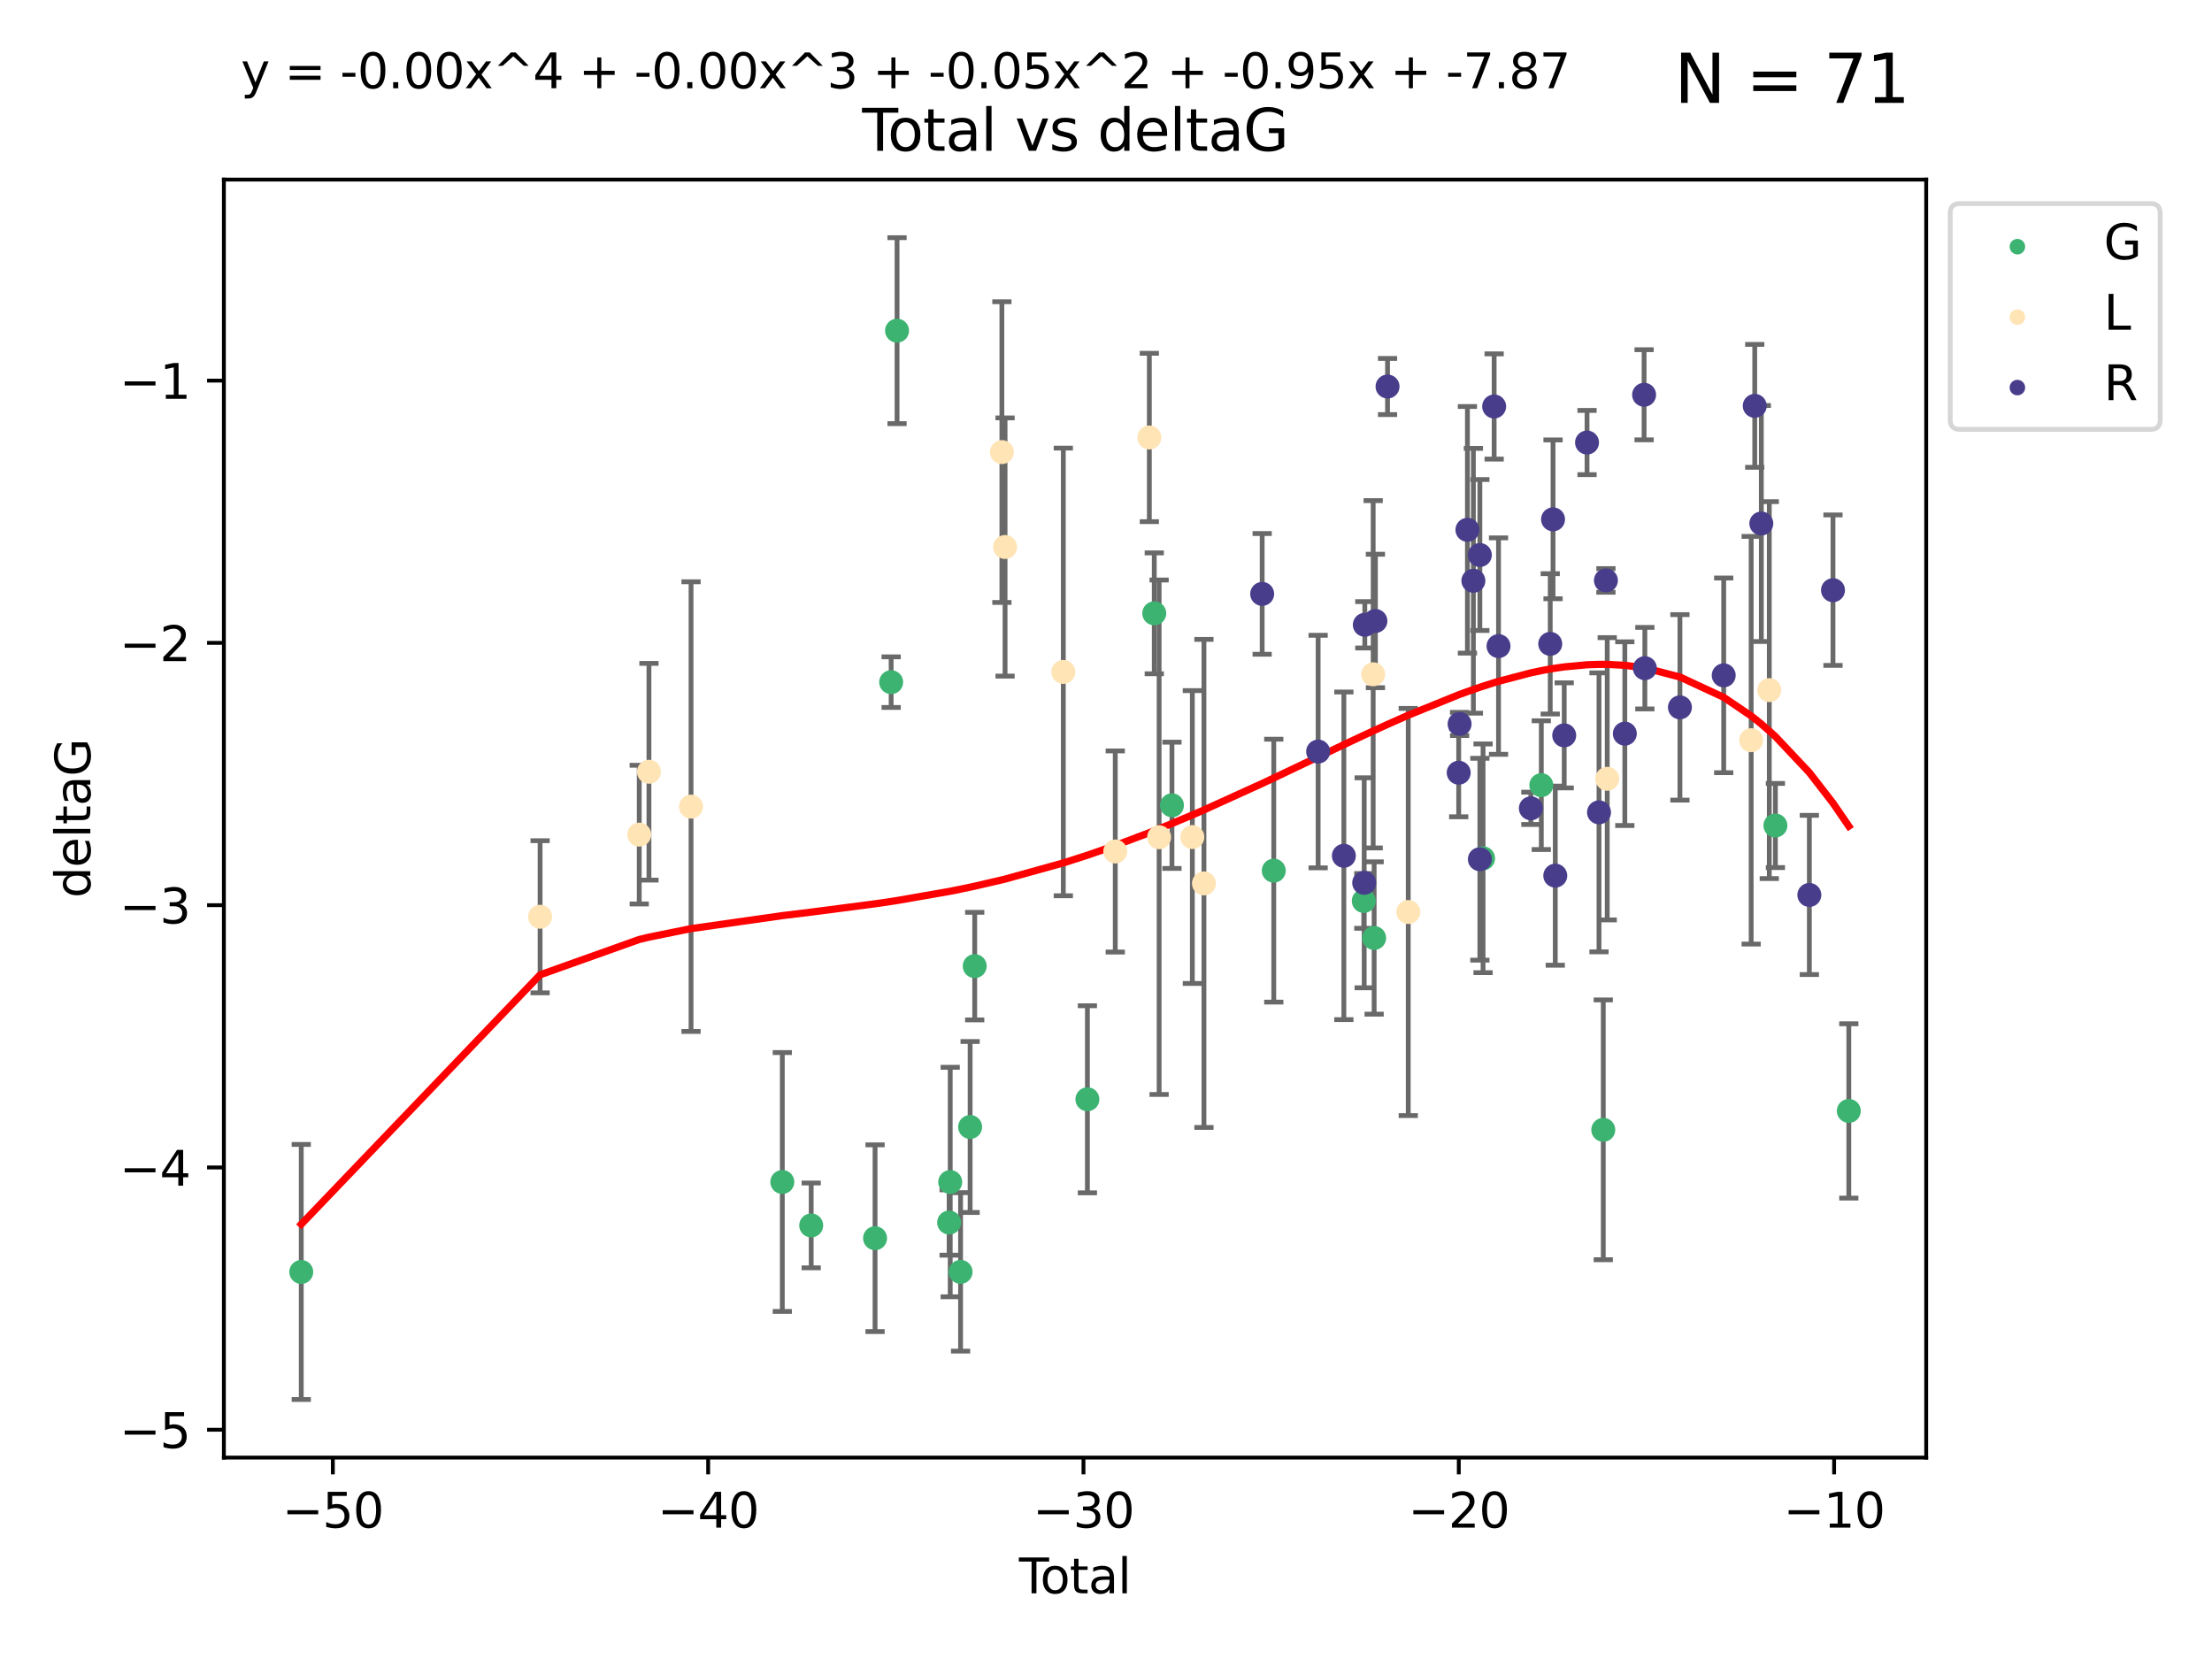 <?xml version="1.0" encoding="utf-8" standalone="no"?>
<!DOCTYPE svg PUBLIC "-//W3C//DTD SVG 1.1//EN"
  "http://www.w3.org/Graphics/SVG/1.1/DTD/svg11.dtd">
<svg xmlns:xlink="http://www.w3.org/1999/xlink" width="460.8pt" height="345.6pt" viewBox="0 0 460.8 345.6" xmlns="http://www.w3.org/2000/svg" version="1.1">
 <defs>
  <style type="text/css">*{stroke-linejoin: round; stroke-linecap: butt}</style>
 </defs>
 <g id="figure_1">
  <g id="patch_1">
   <path d="M 0 345.6 
L 460.8 345.6 
L 460.8 0 
L 0 0 
z
" style="fill: #ffffff"/>
  </g>
  <g id="axes_1">
   <g id="patch_2">
    <path d="M 46.64 303.64 
L 401.26 303.64 
L 401.26 37.411 
L 46.64 37.411 
z
" style="fill: #ffffff"/>
   </g>
   <g id="PathCollection_1">
    <defs>
     <path id="m5190a3f4a7" d="M 0 1.118 
C 0.297 1.118 0.581 1 0.791 0.791 
C 1 0.581 1.118 0.297 1.118 0 
C 1.118 -0.297 1 -0.581 0.791 -0.791 
C 0.581 -1 0.297 -1.118 0 -1.118 
C -0.297 -1.118 -0.581 -1 -0.791 -0.791 
C -1 -0.581 -1.118 -0.297 -1.118 0 
C -1.118 0.297 -1 0.581 -0.791 0.791 
C -0.581 1 -0.297 1.118 0 1.118 
z
" style="stroke: #3cb371"/>
    </defs>
    <g clip-path="url(#p743610d4c7)">
     <use xlink:href="#m5190a3f4a7" x="62.759" y="264.972" style="fill: #3cb371; stroke: #3cb371"/>
     <use xlink:href="#m5190a3f4a7" x="162.97" y="246.229" style="fill: #3cb371; stroke: #3cb371"/>
     <use xlink:href="#m5190a3f4a7" x="168.987" y="255.28" style="fill: #3cb371; stroke: #3cb371"/>
     <use xlink:href="#m5190a3f4a7" x="182.29" y="257.942" style="fill: #3cb371; stroke: #3cb371"/>
     <use xlink:href="#m5190a3f4a7" x="185.642" y="142.106" style="fill: #3cb371; stroke: #3cb371"/>
     <use xlink:href="#m5190a3f4a7" x="186.871" y="68.883" style="fill: #3cb371; stroke: #3cb371"/>
     <use xlink:href="#m5190a3f4a7" x="197.722" y="254.674" style="fill: #3cb371; stroke: #3cb371"/>
     <use xlink:href="#m5190a3f4a7" x="197.948" y="246.241" style="fill: #3cb371; stroke: #3cb371"/>
     <use xlink:href="#m5190a3f4a7" x="200.104" y="264.956" style="fill: #3cb371; stroke: #3cb371"/>
     <use xlink:href="#m5190a3f4a7" x="202.094" y="234.768" style="fill: #3cb371; stroke: #3cb371"/>
     <use xlink:href="#m5190a3f4a7" x="203.051" y="201.259" style="fill: #3cb371; stroke: #3cb371"/>
     <use xlink:href="#m5190a3f4a7" x="226.525" y="229.002" style="fill: #3cb371; stroke: #3cb371"/>
     <use xlink:href="#m5190a3f4a7" x="240.454" y="127.765" style="fill: #3cb371; stroke: #3cb371"/>
     <use xlink:href="#m5190a3f4a7" x="244.141" y="167.759" style="fill: #3cb371; stroke: #3cb371"/>
     <use xlink:href="#m5190a3f4a7" x="265.348" y="181.37" style="fill: #3cb371; stroke: #3cb371"/>
     <use xlink:href="#m5190a3f4a7" x="284.105" y="187.683" style="fill: #3cb371; stroke: #3cb371"/>
     <use xlink:href="#m5190a3f4a7" x="286.259" y="195.399" style="fill: #3cb371; stroke: #3cb371"/>
     <use xlink:href="#m5190a3f4a7" x="308.95" y="178.803" style="fill: #3cb371; stroke: #3cb371"/>
     <use xlink:href="#m5190a3f4a7" x="321.082" y="163.562" style="fill: #3cb371; stroke: #3cb371"/>
     <use xlink:href="#m5190a3f4a7" x="333.992" y="235.362" style="fill: #3cb371; stroke: #3cb371"/>
     <use xlink:href="#m5190a3f4a7" x="369.849" y="171.969" style="fill: #3cb371; stroke: #3cb371"/>
     <use xlink:href="#m5190a3f4a7" x="385.141" y="231.428" style="fill: #3cb371; stroke: #3cb371"/>
    </g>
   </g>
   <g id="PathCollection_2">
    <defs>
     <path id="ma98350742e" d="M 0 1.118 
C 0.297 1.118 0.581 1 0.791 0.791 
C 1 0.581 1.118 0.297 1.118 0 
C 1.118 -0.297 1 -0.581 0.791 -0.791 
C 0.581 -1 0.297 -1.118 0 -1.118 
C -0.297 -1.118 -0.581 -1 -0.791 -0.791 
C -1 -0.581 -1.118 -0.297 -1.118 0 
C -1.118 0.297 -1 0.581 -0.791 0.791 
C -0.581 1 -0.297 1.118 0 1.118 
z
" style="stroke: #ffe4b5"/>
    </defs>
    <g clip-path="url(#p743610d4c7)">
     <use xlink:href="#ma98350742e" x="112.511" y="190.979" style="fill: #ffe4b5; stroke: #ffe4b5"/>
     <use xlink:href="#ma98350742e" x="133.166" y="173.867" style="fill: #ffe4b5; stroke: #ffe4b5"/>
     <use xlink:href="#ma98350742e" x="135.189" y="160.77" style="fill: #ffe4b5; stroke: #ffe4b5"/>
     <use xlink:href="#ma98350742e" x="143.957" y="168.033" style="fill: #ffe4b5; stroke: #ffe4b5"/>
     <use xlink:href="#ma98350742e" x="208.711" y="94.182" style="fill: #ffe4b5; stroke: #ffe4b5"/>
     <use xlink:href="#ma98350742e" x="209.373" y="113.949" style="fill: #ffe4b5; stroke: #ffe4b5"/>
     <use xlink:href="#ma98350742e" x="221.507" y="139.975" style="fill: #ffe4b5; stroke: #ffe4b5"/>
     <use xlink:href="#ma98350742e" x="232.33" y="177.38" style="fill: #ffe4b5; stroke: #ffe4b5"/>
     <use xlink:href="#ma98350742e" x="239.428" y="91.135" style="fill: #ffe4b5; stroke: #ffe4b5"/>
     <use xlink:href="#ma98350742e" x="241.466" y="174.414" style="fill: #ffe4b5; stroke: #ffe4b5"/>
     <use xlink:href="#ma98350742e" x="248.388" y="174.371" style="fill: #ffe4b5; stroke: #ffe4b5"/>
     <use xlink:href="#ma98350742e" x="250.804" y="184.029" style="fill: #ffe4b5; stroke: #ffe4b5"/>
     <use xlink:href="#ma98350742e" x="286.057" y="140.463" style="fill: #ffe4b5; stroke: #ffe4b5"/>
     <use xlink:href="#ma98350742e" x="293.363" y="189.987" style="fill: #ffe4b5; stroke: #ffe4b5"/>
     <use xlink:href="#ma98350742e" x="334.815" y="162.236" style="fill: #ffe4b5; stroke: #ffe4b5"/>
     <use xlink:href="#ma98350742e" x="364.8" y="154.198" style="fill: #ffe4b5; stroke: #ffe4b5"/>
     <use xlink:href="#ma98350742e" x="368.576" y="143.764" style="fill: #ffe4b5; stroke: #ffe4b5"/>
    </g>
   </g>
   <g id="PathCollection_3">
    <defs>
     <path id="m8c01dad661" d="M 0 1.118 
C 0.297 1.118 0.581 1 0.791 0.791 
C 1 0.581 1.118 0.297 1.118 0 
C 1.118 -0.297 1 -0.581 0.791 -0.791 
C 0.581 -1 0.297 -1.118 0 -1.118 
C -0.297 -1.118 -0.581 -1 -0.791 -0.791 
C -1 -0.581 -1.118 -0.297 -1.118 0 
C -1.118 0.297 -1 0.581 -0.791 0.791 
C -0.581 1 -0.297 1.118 0 1.118 
z
" style="stroke: #483d8b"/>
    </defs>
    <g clip-path="url(#p743610d4c7)">
     <use xlink:href="#m8c01dad661" x="262.933" y="123.719" style="fill: #483d8b; stroke: #483d8b"/>
     <use xlink:href="#m8c01dad661" x="274.592" y="156.565" style="fill: #483d8b; stroke: #483d8b"/>
     <use xlink:href="#m8c01dad661" x="279.951" y="178.28" style="fill: #483d8b; stroke: #483d8b"/>
     <use xlink:href="#m8c01dad661" x="284.186" y="183.902" style="fill: #483d8b; stroke: #483d8b"/>
     <use xlink:href="#m8c01dad661" x="284.314" y="130.157" style="fill: #483d8b; stroke: #483d8b"/>
     <use xlink:href="#m8c01dad661" x="286.523" y="129.36" style="fill: #483d8b; stroke: #483d8b"/>
     <use xlink:href="#m8c01dad661" x="289.049" y="80.519" style="fill: #483d8b; stroke: #483d8b"/>
     <use xlink:href="#m8c01dad661" x="303.875" y="160.968" style="fill: #483d8b; stroke: #483d8b"/>
     <use xlink:href="#m8c01dad661" x="304.061" y="150.812" style="fill: #483d8b; stroke: #483d8b"/>
     <use xlink:href="#m8c01dad661" x="305.692" y="110.37" style="fill: #483d8b; stroke: #483d8b"/>
     <use xlink:href="#m8c01dad661" x="306.933" y="120.983" style="fill: #483d8b; stroke: #483d8b"/>
     <use xlink:href="#m8c01dad661" x="308.282" y="115.619" style="fill: #483d8b; stroke: #483d8b"/>
     <use xlink:href="#m8c01dad661" x="308.284" y="178.995" style="fill: #483d8b; stroke: #483d8b"/>
     <use xlink:href="#m8c01dad661" x="311.259" y="84.676" style="fill: #483d8b; stroke: #483d8b"/>
     <use xlink:href="#m8c01dad661" x="312.17" y="134.596" style="fill: #483d8b; stroke: #483d8b"/>
     <use xlink:href="#m8c01dad661" x="318.906" y="168.386" style="fill: #483d8b; stroke: #483d8b"/>
     <use xlink:href="#m8c01dad661" x="322.942" y="134.129" style="fill: #483d8b; stroke: #483d8b"/>
     <use xlink:href="#m8c01dad661" x="323.526" y="108.187" style="fill: #483d8b; stroke: #483d8b"/>
     <use xlink:href="#m8c01dad661" x="323.993" y="182.412" style="fill: #483d8b; stroke: #483d8b"/>
     <use xlink:href="#m8c01dad661" x="325.855" y="153.191" style="fill: #483d8b; stroke: #483d8b"/>
     <use xlink:href="#m8c01dad661" x="330.608" y="92.189" style="fill: #483d8b; stroke: #483d8b"/>
     <use xlink:href="#m8c01dad661" x="333.103" y="169.229" style="fill: #483d8b; stroke: #483d8b"/>
     <use xlink:href="#m8c01dad661" x="334.543" y="120.915" style="fill: #483d8b; stroke: #483d8b"/>
     <use xlink:href="#m8c01dad661" x="338.481" y="152.834" style="fill: #483d8b; stroke: #483d8b"/>
     <use xlink:href="#m8c01dad661" x="342.495" y="82.238" style="fill: #483d8b; stroke: #483d8b"/>
     <use xlink:href="#m8c01dad661" x="342.653" y="139.191" style="fill: #483d8b; stroke: #483d8b"/>
     <use xlink:href="#m8c01dad661" x="349.96" y="147.356" style="fill: #483d8b; stroke: #483d8b"/>
     <use xlink:href="#m8c01dad661" x="359.08" y="140.689" style="fill: #483d8b; stroke: #483d8b"/>
     <use xlink:href="#m8c01dad661" x="365.545" y="84.549" style="fill: #483d8b; stroke: #483d8b"/>
     <use xlink:href="#m8c01dad661" x="366.916" y="109.055" style="fill: #483d8b; stroke: #483d8b"/>
     <use xlink:href="#m8c01dad661" x="376.92" y="186.434" style="fill: #483d8b; stroke: #483d8b"/>
     <use xlink:href="#m8c01dad661" x="381.845" y="122.945" style="fill: #483d8b; stroke: #483d8b"/>
    </g>
   </g>
   <g id="matplotlib.axis_1">
    <g id="xtick_1">
     <g id="line2d_1">
      <defs>
       <path id="ma65bdaeca5" d="M 0 0 
L 0 3.5 
" style="stroke: #000000; stroke-width: 0.8"/>
      </defs>
      <g>
       <use xlink:href="#ma65bdaeca5" x="69.339" y="303.64" style="stroke: #000000; stroke-width: 0.8"/>
      </g>
     </g>
     <g id="text_1">
      <!-- −50 -->
      <g transform="translate(58.787 318.238)scale(0.1 -0.1)">
       <defs>
        <path id="DejaVuSans-2212" d="M 678 2272 
L 4684 2272 
L 4684 1741 
L 678 1741 
L 678 2272 
z
" transform="scale(0.016)"/>
        <path id="DejaVuSans-35" d="M 691 4666 
L 3169 4666 
L 3169 4134 
L 1269 4134 
L 1269 2991 
Q 1406 3038 1543 3061 
Q 1681 3084 1819 3084 
Q 2600 3084 3056 2656 
Q 3513 2228 3513 1497 
Q 3513 744 3044 326 
Q 2575 -91 1722 -91 
Q 1428 -91 1123 -41 
Q 819 9 494 109 
L 494 744 
Q 775 591 1075 516 
Q 1375 441 1709 441 
Q 2250 441 2565 725 
Q 2881 1009 2881 1497 
Q 2881 1984 2565 2268 
Q 2250 2553 1709 2553 
Q 1456 2553 1204 2497 
Q 953 2441 691 2322 
L 691 4666 
z
" transform="scale(0.016)"/>
        <path id="DejaVuSans-30" d="M 2034 4250 
Q 1547 4250 1301 3770 
Q 1056 3291 1056 2328 
Q 1056 1369 1301 889 
Q 1547 409 2034 409 
Q 2525 409 2770 889 
Q 3016 1369 3016 2328 
Q 3016 3291 2770 3770 
Q 2525 4250 2034 4250 
z
M 2034 4750 
Q 2819 4750 3233 4129 
Q 3647 3509 3647 2328 
Q 3647 1150 3233 529 
Q 2819 -91 2034 -91 
Q 1250 -91 836 529 
Q 422 1150 422 2328 
Q 422 3509 836 4129 
Q 1250 4750 2034 4750 
z
" transform="scale(0.016)"/>
       </defs>
       <use xlink:href="#DejaVuSans-2212"/>
       <use xlink:href="#DejaVuSans-35" x="83.789"/>
       <use xlink:href="#DejaVuSans-30" x="147.412"/>
      </g>
     </g>
    </g>
    <g id="xtick_2">
     <g id="line2d_2">
      <g>
       <use xlink:href="#ma65bdaeca5" x="147.523" y="303.64" style="stroke: #000000; stroke-width: 0.8"/>
      </g>
     </g>
     <g id="text_2">
      <!-- −40 -->
      <g transform="translate(136.971 318.238)scale(0.1 -0.1)">
       <defs>
        <path id="DejaVuSans-34" d="M 2419 4116 
L 825 1625 
L 2419 1625 
L 2419 4116 
z
M 2253 4666 
L 3047 4666 
L 3047 1625 
L 3713 1625 
L 3713 1100 
L 3047 1100 
L 3047 0 
L 2419 0 
L 2419 1100 
L 313 1100 
L 313 1709 
L 2253 4666 
z
" transform="scale(0.016)"/>
       </defs>
       <use xlink:href="#DejaVuSans-2212"/>
       <use xlink:href="#DejaVuSans-34" x="83.789"/>
       <use xlink:href="#DejaVuSans-30" x="147.412"/>
      </g>
     </g>
    </g>
    <g id="xtick_3">
     <g id="line2d_3">
      <g>
       <use xlink:href="#ma65bdaeca5" x="225.708" y="303.64" style="stroke: #000000; stroke-width: 0.8"/>
      </g>
     </g>
     <g id="text_3">
      <!-- −30 -->
      <g transform="translate(215.155 318.238)scale(0.1 -0.1)">
       <defs>
        <path id="DejaVuSans-33" d="M 2597 2516 
Q 3050 2419 3304 2112 
Q 3559 1806 3559 1356 
Q 3559 666 3084 287 
Q 2609 -91 1734 -91 
Q 1441 -91 1130 -33 
Q 819 25 488 141 
L 488 750 
Q 750 597 1062 519 
Q 1375 441 1716 441 
Q 2309 441 2620 675 
Q 2931 909 2931 1356 
Q 2931 1769 2642 2001 
Q 2353 2234 1838 2234 
L 1294 2234 
L 1294 2753 
L 1863 2753 
Q 2328 2753 2575 2939 
Q 2822 3125 2822 3475 
Q 2822 3834 2567 4026 
Q 2313 4219 1838 4219 
Q 1578 4219 1281 4162 
Q 984 4106 628 3988 
L 628 4550 
Q 988 4650 1302 4700 
Q 1616 4750 1894 4750 
Q 2613 4750 3031 4423 
Q 3450 4097 3450 3541 
Q 3450 3153 3228 2886 
Q 3006 2619 2597 2516 
z
" transform="scale(0.016)"/>
       </defs>
       <use xlink:href="#DejaVuSans-2212"/>
       <use xlink:href="#DejaVuSans-33" x="83.789"/>
       <use xlink:href="#DejaVuSans-30" x="147.412"/>
      </g>
     </g>
    </g>
    <g id="xtick_4">
     <g id="line2d_4">
      <g>
       <use xlink:href="#ma65bdaeca5" x="303.892" y="303.64" style="stroke: #000000; stroke-width: 0.8"/>
      </g>
     </g>
     <g id="text_4">
      <!-- −20 -->
      <g transform="translate(293.34 318.238)scale(0.1 -0.1)">
       <defs>
        <path id="DejaVuSans-32" d="M 1228 531 
L 3431 531 
L 3431 0 
L 469 0 
L 469 531 
Q 828 903 1448 1529 
Q 2069 2156 2228 2338 
Q 2531 2678 2651 2914 
Q 2772 3150 2772 3378 
Q 2772 3750 2511 3984 
Q 2250 4219 1831 4219 
Q 1534 4219 1204 4116 
Q 875 4013 500 3803 
L 500 4441 
Q 881 4594 1212 4672 
Q 1544 4750 1819 4750 
Q 2544 4750 2975 4387 
Q 3406 4025 3406 3419 
Q 3406 3131 3298 2873 
Q 3191 2616 2906 2266 
Q 2828 2175 2409 1742 
Q 1991 1309 1228 531 
z
" transform="scale(0.016)"/>
       </defs>
       <use xlink:href="#DejaVuSans-2212"/>
       <use xlink:href="#DejaVuSans-32" x="83.789"/>
       <use xlink:href="#DejaVuSans-30" x="147.412"/>
      </g>
     </g>
    </g>
    <g id="xtick_5">
     <g id="line2d_5">
      <g>
       <use xlink:href="#ma65bdaeca5" x="382.076" y="303.64" style="stroke: #000000; stroke-width: 0.8"/>
      </g>
     </g>
     <g id="text_5">
      <!-- −10 -->
      <g transform="translate(371.524 318.238)scale(0.1 -0.1)">
       <defs>
        <path id="DejaVuSans-31" d="M 794 531 
L 1825 531 
L 1825 4091 
L 703 3866 
L 703 4441 
L 1819 4666 
L 2450 4666 
L 2450 531 
L 3481 531 
L 3481 0 
L 794 0 
L 794 531 
z
" transform="scale(0.016)"/>
       </defs>
       <use xlink:href="#DejaVuSans-2212"/>
       <use xlink:href="#DejaVuSans-31" x="83.789"/>
       <use xlink:href="#DejaVuSans-30" x="147.412"/>
      </g>
     </g>
    </g>
    <g id="text_6">
     <!-- Total -->
     <g transform="translate(212.273 331.917)scale(0.1 -0.1)">
      <defs>
       <path id="DejaVuSans-54" d="M -19 4666 
L 3928 4666 
L 3928 4134 
L 2272 4134 
L 2272 0 
L 1638 0 
L 1638 4134 
L -19 4134 
L -19 4666 
z
" transform="scale(0.016)"/>
       <path id="DejaVuSans-6f" d="M 1959 3097 
Q 1497 3097 1228 2736 
Q 959 2375 959 1747 
Q 959 1119 1226 758 
Q 1494 397 1959 397 
Q 2419 397 2687 759 
Q 2956 1122 2956 1747 
Q 2956 2369 2687 2733 
Q 2419 3097 1959 3097 
z
M 1959 3584 
Q 2709 3584 3137 3096 
Q 3566 2609 3566 1747 
Q 3566 888 3137 398 
Q 2709 -91 1959 -91 
Q 1206 -91 779 398 
Q 353 888 353 1747 
Q 353 2609 779 3096 
Q 1206 3584 1959 3584 
z
" transform="scale(0.016)"/>
       <path id="DejaVuSans-74" d="M 1172 4494 
L 1172 3500 
L 2356 3500 
L 2356 3053 
L 1172 3053 
L 1172 1153 
Q 1172 725 1289 603 
Q 1406 481 1766 481 
L 2356 481 
L 2356 0 
L 1766 0 
Q 1100 0 847 248 
Q 594 497 594 1153 
L 594 3053 
L 172 3053 
L 172 3500 
L 594 3500 
L 594 4494 
L 1172 4494 
z
" transform="scale(0.016)"/>
       <path id="DejaVuSans-61" d="M 2194 1759 
Q 1497 1759 1228 1600 
Q 959 1441 959 1056 
Q 959 750 1161 570 
Q 1363 391 1709 391 
Q 2188 391 2477 730 
Q 2766 1069 2766 1631 
L 2766 1759 
L 2194 1759 
z
M 3341 1997 
L 3341 0 
L 2766 0 
L 2766 531 
Q 2569 213 2275 61 
Q 1981 -91 1556 -91 
Q 1019 -91 701 211 
Q 384 513 384 1019 
Q 384 1609 779 1909 
Q 1175 2209 1959 2209 
L 2766 2209 
L 2766 2266 
Q 2766 2663 2505 2880 
Q 2244 3097 1772 3097 
Q 1472 3097 1187 3025 
Q 903 2953 641 2809 
L 641 3341 
Q 956 3463 1253 3523 
Q 1550 3584 1831 3584 
Q 2591 3584 2966 3190 
Q 3341 2797 3341 1997 
z
" transform="scale(0.016)"/>
       <path id="DejaVuSans-6c" d="M 603 4863 
L 1178 4863 
L 1178 0 
L 603 0 
L 603 4863 
z
" transform="scale(0.016)"/>
      </defs>
      <use xlink:href="#DejaVuSans-54"/>
      <use xlink:href="#DejaVuSans-6f" x="44.084"/>
      <use xlink:href="#DejaVuSans-74" x="105.266"/>
      <use xlink:href="#DejaVuSans-61" x="144.475"/>
      <use xlink:href="#DejaVuSans-6c" x="205.754"/>
     </g>
    </g>
   </g>
   <g id="matplotlib.axis_2">
    <g id="ytick_1">
     <g id="line2d_6">
      <defs>
       <path id="m9bb18a5e94" d="M 0 0 
L -3.5 0 
" style="stroke: #000000; stroke-width: 0.8"/>
      </defs>
      <g>
       <use xlink:href="#m9bb18a5e94" x="46.64" y="297.844" style="stroke: #000000; stroke-width: 0.8"/>
      </g>
     </g>
     <g id="text_7">
      <!-- −5 -->
      <g transform="translate(24.898 301.643)scale(0.1 -0.1)">
       <use xlink:href="#DejaVuSans-2212"/>
       <use xlink:href="#DejaVuSans-35" x="83.789"/>
      </g>
     </g>
    </g>
    <g id="ytick_2">
     <g id="line2d_7">
      <g>
       <use xlink:href="#m9bb18a5e94" x="46.64" y="243.204" style="stroke: #000000; stroke-width: 0.8"/>
      </g>
     </g>
     <g id="text_8">
      <!-- −4 -->
      <g transform="translate(24.898 247.003)scale(0.1 -0.1)">
       <use xlink:href="#DejaVuSans-2212"/>
       <use xlink:href="#DejaVuSans-34" x="83.789"/>
      </g>
     </g>
    </g>
    <g id="ytick_3">
     <g id="line2d_8">
      <g>
       <use xlink:href="#m9bb18a5e94" x="46.64" y="188.564" style="stroke: #000000; stroke-width: 0.8"/>
      </g>
     </g>
     <g id="text_9">
      <!-- −3 -->
      <g transform="translate(24.898 192.364)scale(0.1 -0.1)">
       <use xlink:href="#DejaVuSans-2212"/>
       <use xlink:href="#DejaVuSans-33" x="83.789"/>
      </g>
     </g>
    </g>
    <g id="ytick_4">
     <g id="line2d_9">
      <g>
       <use xlink:href="#m9bb18a5e94" x="46.64" y="133.924" style="stroke: #000000; stroke-width: 0.8"/>
      </g>
     </g>
     <g id="text_10">
      <!-- −2 -->
      <g transform="translate(24.898 137.724)scale(0.1 -0.1)">
       <use xlink:href="#DejaVuSans-2212"/>
       <use xlink:href="#DejaVuSans-32" x="83.789"/>
      </g>
     </g>
    </g>
    <g id="ytick_5">
     <g id="line2d_10">
      <g>
       <use xlink:href="#m9bb18a5e94" x="46.64" y="79.284" style="stroke: #000000; stroke-width: 0.8"/>
      </g>
     </g>
     <g id="text_11">
      <!-- −1 -->
      <g transform="translate(24.898 83.084)scale(0.1 -0.1)">
       <use xlink:href="#DejaVuSans-2212"/>
       <use xlink:href="#DejaVuSans-31" x="83.789"/>
      </g>
     </g>
    </g>
    <g id="text_12">
     <!-- deltaG -->
     <g transform="translate(18.818 187.064)rotate(-90)scale(0.1 -0.1)">
      <defs>
       <path id="DejaVuSans-64" d="M 2906 2969 
L 2906 4863 
L 3481 4863 
L 3481 0 
L 2906 0 
L 2906 525 
Q 2725 213 2448 61 
Q 2172 -91 1784 -91 
Q 1150 -91 751 415 
Q 353 922 353 1747 
Q 353 2572 751 3078 
Q 1150 3584 1784 3584 
Q 2172 3584 2448 3432 
Q 2725 3281 2906 2969 
z
M 947 1747 
Q 947 1113 1208 752 
Q 1469 391 1925 391 
Q 2381 391 2643 752 
Q 2906 1113 2906 1747 
Q 2906 2381 2643 2742 
Q 2381 3103 1925 3103 
Q 1469 3103 1208 2742 
Q 947 2381 947 1747 
z
" transform="scale(0.016)"/>
       <path id="DejaVuSans-65" d="M 3597 1894 
L 3597 1613 
L 953 1613 
Q 991 1019 1311 708 
Q 1631 397 2203 397 
Q 2534 397 2845 478 
Q 3156 559 3463 722 
L 3463 178 
Q 3153 47 2828 -22 
Q 2503 -91 2169 -91 
Q 1331 -91 842 396 
Q 353 884 353 1716 
Q 353 2575 817 3079 
Q 1281 3584 2069 3584 
Q 2775 3584 3186 3129 
Q 3597 2675 3597 1894 
z
M 3022 2063 
Q 3016 2534 2758 2815 
Q 2500 3097 2075 3097 
Q 1594 3097 1305 2825 
Q 1016 2553 972 2059 
L 3022 2063 
z
" transform="scale(0.016)"/>
       <path id="DejaVuSans-47" d="M 3809 666 
L 3809 1919 
L 2778 1919 
L 2778 2438 
L 4434 2438 
L 4434 434 
Q 4069 175 3628 42 
Q 3188 -91 2688 -91 
Q 1594 -91 976 548 
Q 359 1188 359 2328 
Q 359 3472 976 4111 
Q 1594 4750 2688 4750 
Q 3144 4750 3555 4637 
Q 3966 4525 4313 4306 
L 4313 3634 
Q 3963 3931 3569 4081 
Q 3175 4231 2741 4231 
Q 1884 4231 1454 3753 
Q 1025 3275 1025 2328 
Q 1025 1384 1454 906 
Q 1884 428 2741 428 
Q 3075 428 3337 486 
Q 3600 544 3809 666 
z
" transform="scale(0.016)"/>
      </defs>
      <use xlink:href="#DejaVuSans-64"/>
      <use xlink:href="#DejaVuSans-65" x="63.477"/>
      <use xlink:href="#DejaVuSans-6c" x="125"/>
      <use xlink:href="#DejaVuSans-74" x="152.783"/>
      <use xlink:href="#DejaVuSans-61" x="191.992"/>
      <use xlink:href="#DejaVuSans-47" x="253.271"/>
     </g>
    </g>
   </g>
   <g id="LineCollection_1">
    <path d="M 62.759 291.539 
L 62.759 238.405 
" clip-path="url(#p743610d4c7)" style="fill: none; stroke: #696969"/>
    <path d="M 162.97 273.192 
L 162.97 219.267 
" clip-path="url(#p743610d4c7)" style="fill: none; stroke: #696969"/>
    <path d="M 168.987 264.116 
L 168.987 246.445 
" clip-path="url(#p743610d4c7)" style="fill: none; stroke: #696969"/>
    <path d="M 182.29 277.391 
L 182.29 238.493 
" clip-path="url(#p743610d4c7)" style="fill: none; stroke: #696969"/>
    <path d="M 185.642 147.375 
L 185.642 136.837 
" clip-path="url(#p743610d4c7)" style="fill: none; stroke: #696969"/>
    <path d="M 186.871 88.254 
L 186.871 49.513 
" clip-path="url(#p743610d4c7)" style="fill: none; stroke: #696969"/>
    <path d="M 197.722 261.477 
L 197.722 247.87 
" clip-path="url(#p743610d4c7)" style="fill: none; stroke: #696969"/>
    <path d="M 197.948 270.142 
L 197.948 222.34 
" clip-path="url(#p743610d4c7)" style="fill: none; stroke: #696969"/>
    <path d="M 200.104 281.463 
L 200.104 248.45 
" clip-path="url(#p743610d4c7)" style="fill: none; stroke: #696969"/>
    <path d="M 202.094 252.578 
L 202.094 216.959 
" clip-path="url(#p743610d4c7)" style="fill: none; stroke: #696969"/>
    <path d="M 203.051 212.466 
L 203.051 190.051 
" clip-path="url(#p743610d4c7)" style="fill: none; stroke: #696969"/>
    <path d="M 226.525 248.489 
L 226.525 209.516 
" clip-path="url(#p743610d4c7)" style="fill: none; stroke: #696969"/>
    <path d="M 240.454 140.357 
L 240.454 115.174 
" clip-path="url(#p743610d4c7)" style="fill: none; stroke: #696969"/>
    <path d="M 244.141 180.911 
L 244.141 154.608 
" clip-path="url(#p743610d4c7)" style="fill: none; stroke: #696969"/>
    <path d="M 265.348 208.753 
L 265.348 153.986 
" clip-path="url(#p743610d4c7)" style="fill: none; stroke: #696969"/>
    <path d="M 284.105 193.382 
L 284.105 181.984 
" clip-path="url(#p743610d4c7)" style="fill: none; stroke: #696969"/>
    <path d="M 286.259 211.267 
L 286.259 179.53 
" clip-path="url(#p743610d4c7)" style="fill: none; stroke: #696969"/>
    <path d="M 308.95 202.627 
L 308.95 154.978 
" clip-path="url(#p743610d4c7)" style="fill: none; stroke: #696969"/>
    <path d="M 321.082 176.973 
L 321.082 150.151 
" clip-path="url(#p743610d4c7)" style="fill: none; stroke: #696969"/>
    <path d="M 333.992 262.421 
L 333.992 208.303 
" clip-path="url(#p743610d4c7)" style="fill: none; stroke: #696969"/>
    <path d="M 369.849 180.734 
L 369.849 163.205 
" clip-path="url(#p743610d4c7)" style="fill: none; stroke: #696969"/>
    <path d="M 385.141 249.586 
L 385.141 213.27 
" clip-path="url(#p743610d4c7)" style="fill: none; stroke: #696969"/>
   </g>
   <g id="line2d_11">
    <defs>
     <path id="m4026a50efc" d="M 2 0 
L -2 -0 
" style="stroke: #696969"/>
    </defs>
    <g clip-path="url(#p743610d4c7)">
     <use xlink:href="#m4026a50efc" x="62.759" y="291.539" style="fill: #696969; stroke: #696969"/>
     <use xlink:href="#m4026a50efc" x="162.97" y="273.192" style="fill: #696969; stroke: #696969"/>
     <use xlink:href="#m4026a50efc" x="168.987" y="264.116" style="fill: #696969; stroke: #696969"/>
     <use xlink:href="#m4026a50efc" x="182.29" y="277.391" style="fill: #696969; stroke: #696969"/>
     <use xlink:href="#m4026a50efc" x="185.642" y="147.375" style="fill: #696969; stroke: #696969"/>
     <use xlink:href="#m4026a50efc" x="186.871" y="88.254" style="fill: #696969; stroke: #696969"/>
     <use xlink:href="#m4026a50efc" x="197.722" y="261.477" style="fill: #696969; stroke: #696969"/>
     <use xlink:href="#m4026a50efc" x="197.948" y="270.142" style="fill: #696969; stroke: #696969"/>
     <use xlink:href="#m4026a50efc" x="200.104" y="281.463" style="fill: #696969; stroke: #696969"/>
     <use xlink:href="#m4026a50efc" x="202.094" y="252.578" style="fill: #696969; stroke: #696969"/>
     <use xlink:href="#m4026a50efc" x="203.051" y="212.466" style="fill: #696969; stroke: #696969"/>
     <use xlink:href="#m4026a50efc" x="226.525" y="248.489" style="fill: #696969; stroke: #696969"/>
     <use xlink:href="#m4026a50efc" x="240.454" y="140.357" style="fill: #696969; stroke: #696969"/>
     <use xlink:href="#m4026a50efc" x="244.141" y="180.911" style="fill: #696969; stroke: #696969"/>
     <use xlink:href="#m4026a50efc" x="265.348" y="208.753" style="fill: #696969; stroke: #696969"/>
     <use xlink:href="#m4026a50efc" x="284.105" y="193.382" style="fill: #696969; stroke: #696969"/>
     <use xlink:href="#m4026a50efc" x="286.259" y="211.267" style="fill: #696969; stroke: #696969"/>
     <use xlink:href="#m4026a50efc" x="308.95" y="202.627" style="fill: #696969; stroke: #696969"/>
     <use xlink:href="#m4026a50efc" x="321.082" y="176.973" style="fill: #696969; stroke: #696969"/>
     <use xlink:href="#m4026a50efc" x="333.992" y="262.421" style="fill: #696969; stroke: #696969"/>
     <use xlink:href="#m4026a50efc" x="369.849" y="180.734" style="fill: #696969; stroke: #696969"/>
     <use xlink:href="#m4026a50efc" x="385.141" y="249.586" style="fill: #696969; stroke: #696969"/>
    </g>
   </g>
   <g id="line2d_12">
    <g clip-path="url(#p743610d4c7)">
     <use xlink:href="#m4026a50efc" x="62.759" y="238.405" style="fill: #696969; stroke: #696969"/>
     <use xlink:href="#m4026a50efc" x="162.97" y="219.267" style="fill: #696969; stroke: #696969"/>
     <use xlink:href="#m4026a50efc" x="168.987" y="246.445" style="fill: #696969; stroke: #696969"/>
     <use xlink:href="#m4026a50efc" x="182.29" y="238.493" style="fill: #696969; stroke: #696969"/>
     <use xlink:href="#m4026a50efc" x="185.642" y="136.837" style="fill: #696969; stroke: #696969"/>
     <use xlink:href="#m4026a50efc" x="186.871" y="49.513" style="fill: #696969; stroke: #696969"/>
     <use xlink:href="#m4026a50efc" x="197.722" y="247.87" style="fill: #696969; stroke: #696969"/>
     <use xlink:href="#m4026a50efc" x="197.948" y="222.34" style="fill: #696969; stroke: #696969"/>
     <use xlink:href="#m4026a50efc" x="200.104" y="248.45" style="fill: #696969; stroke: #696969"/>
     <use xlink:href="#m4026a50efc" x="202.094" y="216.959" style="fill: #696969; stroke: #696969"/>
     <use xlink:href="#m4026a50efc" x="203.051" y="190.051" style="fill: #696969; stroke: #696969"/>
     <use xlink:href="#m4026a50efc" x="226.525" y="209.516" style="fill: #696969; stroke: #696969"/>
     <use xlink:href="#m4026a50efc" x="240.454" y="115.174" style="fill: #696969; stroke: #696969"/>
     <use xlink:href="#m4026a50efc" x="244.141" y="154.608" style="fill: #696969; stroke: #696969"/>
     <use xlink:href="#m4026a50efc" x="265.348" y="153.986" style="fill: #696969; stroke: #696969"/>
     <use xlink:href="#m4026a50efc" x="284.105" y="181.984" style="fill: #696969; stroke: #696969"/>
     <use xlink:href="#m4026a50efc" x="286.259" y="179.53" style="fill: #696969; stroke: #696969"/>
     <use xlink:href="#m4026a50efc" x="308.95" y="154.978" style="fill: #696969; stroke: #696969"/>
     <use xlink:href="#m4026a50efc" x="321.082" y="150.151" style="fill: #696969; stroke: #696969"/>
     <use xlink:href="#m4026a50efc" x="333.992" y="208.303" style="fill: #696969; stroke: #696969"/>
     <use xlink:href="#m4026a50efc" x="369.849" y="163.205" style="fill: #696969; stroke: #696969"/>
     <use xlink:href="#m4026a50efc" x="385.141" y="213.27" style="fill: #696969; stroke: #696969"/>
    </g>
   </g>
   <g id="LineCollection_2">
    <path d="M 112.511 206.826 
L 112.511 175.132 
" clip-path="url(#p743610d4c7)" style="fill: none; stroke: #696969"/>
    <path d="M 133.166 188.312 
L 133.166 159.422 
" clip-path="url(#p743610d4c7)" style="fill: none; stroke: #696969"/>
    <path d="M 135.189 183.34 
L 135.189 138.199 
" clip-path="url(#p743610d4c7)" style="fill: none; stroke: #696969"/>
    <path d="M 143.957 214.868 
L 143.957 121.197 
" clip-path="url(#p743610d4c7)" style="fill: none; stroke: #696969"/>
    <path d="M 208.711 125.503 
L 208.711 62.861 
" clip-path="url(#p743610d4c7)" style="fill: none; stroke: #696969"/>
    <path d="M 209.373 140.845 
L 209.373 87.053 
" clip-path="url(#p743610d4c7)" style="fill: none; stroke: #696969"/>
    <path d="M 221.507 186.607 
L 221.507 93.342 
" clip-path="url(#p743610d4c7)" style="fill: none; stroke: #696969"/>
    <path d="M 232.33 198.329 
L 232.33 156.431 
" clip-path="url(#p743610d4c7)" style="fill: none; stroke: #696969"/>
    <path d="M 239.428 108.672 
L 239.428 73.597 
" clip-path="url(#p743610d4c7)" style="fill: none; stroke: #696969"/>
    <path d="M 241.466 227.997 
L 241.466 120.83 
" clip-path="url(#p743610d4c7)" style="fill: none; stroke: #696969"/>
    <path d="M 248.388 204.872 
L 248.388 143.869 
" clip-path="url(#p743610d4c7)" style="fill: none; stroke: #696969"/>
    <path d="M 250.804 234.864 
L 250.804 133.193 
" clip-path="url(#p743610d4c7)" style="fill: none; stroke: #696969"/>
    <path d="M 286.057 176.639 
L 286.057 104.287 
" clip-path="url(#p743610d4c7)" style="fill: none; stroke: #696969"/>
    <path d="M 293.363 232.396 
L 293.363 147.578 
" clip-path="url(#p743610d4c7)" style="fill: none; stroke: #696969"/>
    <path d="M 334.815 191.641 
L 334.815 132.832 
" clip-path="url(#p743610d4c7)" style="fill: none; stroke: #696969"/>
    <path d="M 364.8 196.659 
L 364.8 111.737 
" clip-path="url(#p743610d4c7)" style="fill: none; stroke: #696969"/>
    <path d="M 368.576 183.021 
L 368.576 104.507 
" clip-path="url(#p743610d4c7)" style="fill: none; stroke: #696969"/>
   </g>
   <g id="line2d_13">
    <g clip-path="url(#p743610d4c7)">
     <use xlink:href="#m4026a50efc" x="112.511" y="206.826" style="fill: #696969; stroke: #696969"/>
     <use xlink:href="#m4026a50efc" x="133.166" y="188.312" style="fill: #696969; stroke: #696969"/>
     <use xlink:href="#m4026a50efc" x="135.189" y="183.34" style="fill: #696969; stroke: #696969"/>
     <use xlink:href="#m4026a50efc" x="143.957" y="214.868" style="fill: #696969; stroke: #696969"/>
     <use xlink:href="#m4026a50efc" x="208.711" y="125.503" style="fill: #696969; stroke: #696969"/>
     <use xlink:href="#m4026a50efc" x="209.373" y="140.845" style="fill: #696969; stroke: #696969"/>
     <use xlink:href="#m4026a50efc" x="221.507" y="186.607" style="fill: #696969; stroke: #696969"/>
     <use xlink:href="#m4026a50efc" x="232.33" y="198.329" style="fill: #696969; stroke: #696969"/>
     <use xlink:href="#m4026a50efc" x="239.428" y="108.672" style="fill: #696969; stroke: #696969"/>
     <use xlink:href="#m4026a50efc" x="241.466" y="227.997" style="fill: #696969; stroke: #696969"/>
     <use xlink:href="#m4026a50efc" x="248.388" y="204.872" style="fill: #696969; stroke: #696969"/>
     <use xlink:href="#m4026a50efc" x="250.804" y="234.864" style="fill: #696969; stroke: #696969"/>
     <use xlink:href="#m4026a50efc" x="286.057" y="176.639" style="fill: #696969; stroke: #696969"/>
     <use xlink:href="#m4026a50efc" x="293.363" y="232.396" style="fill: #696969; stroke: #696969"/>
     <use xlink:href="#m4026a50efc" x="334.815" y="191.641" style="fill: #696969; stroke: #696969"/>
     <use xlink:href="#m4026a50efc" x="364.8" y="196.659" style="fill: #696969; stroke: #696969"/>
     <use xlink:href="#m4026a50efc" x="368.576" y="183.021" style="fill: #696969; stroke: #696969"/>
    </g>
   </g>
   <g id="line2d_14">
    <g clip-path="url(#p743610d4c7)">
     <use xlink:href="#m4026a50efc" x="112.511" y="175.132" style="fill: #696969; stroke: #696969"/>
     <use xlink:href="#m4026a50efc" x="133.166" y="159.422" style="fill: #696969; stroke: #696969"/>
     <use xlink:href="#m4026a50efc" x="135.189" y="138.199" style="fill: #696969; stroke: #696969"/>
     <use xlink:href="#m4026a50efc" x="143.957" y="121.197" style="fill: #696969; stroke: #696969"/>
     <use xlink:href="#m4026a50efc" x="208.711" y="62.861" style="fill: #696969; stroke: #696969"/>
     <use xlink:href="#m4026a50efc" x="209.373" y="87.053" style="fill: #696969; stroke: #696969"/>
     <use xlink:href="#m4026a50efc" x="221.507" y="93.342" style="fill: #696969; stroke: #696969"/>
     <use xlink:href="#m4026a50efc" x="232.33" y="156.431" style="fill: #696969; stroke: #696969"/>
     <use xlink:href="#m4026a50efc" x="239.428" y="73.597" style="fill: #696969; stroke: #696969"/>
     <use xlink:href="#m4026a50efc" x="241.466" y="120.83" style="fill: #696969; stroke: #696969"/>
     <use xlink:href="#m4026a50efc" x="248.388" y="143.869" style="fill: #696969; stroke: #696969"/>
     <use xlink:href="#m4026a50efc" x="250.804" y="133.193" style="fill: #696969; stroke: #696969"/>
     <use xlink:href="#m4026a50efc" x="286.057" y="104.287" style="fill: #696969; stroke: #696969"/>
     <use xlink:href="#m4026a50efc" x="293.363" y="147.578" style="fill: #696969; stroke: #696969"/>
     <use xlink:href="#m4026a50efc" x="334.815" y="132.832" style="fill: #696969; stroke: #696969"/>
     <use xlink:href="#m4026a50efc" x="364.8" y="111.737" style="fill: #696969; stroke: #696969"/>
     <use xlink:href="#m4026a50efc" x="368.576" y="104.507" style="fill: #696969; stroke: #696969"/>
    </g>
   </g>
   <g id="LineCollection_3">
    <path d="M 262.933 136.293 
L 262.933 111.145 
" clip-path="url(#p743610d4c7)" style="fill: none; stroke: #696969"/>
    <path d="M 274.592 180.789 
L 274.592 132.341 
" clip-path="url(#p743610d4c7)" style="fill: none; stroke: #696969"/>
    <path d="M 279.951 212.404 
L 279.951 144.157 
" clip-path="url(#p743610d4c7)" style="fill: none; stroke: #696969"/>
    <path d="M 284.186 205.775 
L 284.186 162.029 
" clip-path="url(#p743610d4c7)" style="fill: none; stroke: #696969"/>
    <path d="M 284.314 134.982 
L 284.314 125.331 
" clip-path="url(#p743610d4c7)" style="fill: none; stroke: #696969"/>
    <path d="M 286.523 143.26 
L 286.523 115.46 
" clip-path="url(#p743610d4c7)" style="fill: none; stroke: #696969"/>
    <path d="M 289.049 86.364 
L 289.049 74.673 
" clip-path="url(#p743610d4c7)" style="fill: none; stroke: #696969"/>
    <path d="M 303.875 170.151 
L 303.875 151.784 
" clip-path="url(#p743610d4c7)" style="fill: none; stroke: #696969"/>
    <path d="M 304.061 153.224 
L 304.061 148.399 
" clip-path="url(#p743610d4c7)" style="fill: none; stroke: #696969"/>
    <path d="M 305.692 136.06 
L 305.692 84.68 
" clip-path="url(#p743610d4c7)" style="fill: none; stroke: #696969"/>
    <path d="M 306.933 148.567 
L 306.933 93.4 
" clip-path="url(#p743610d4c7)" style="fill: none; stroke: #696969"/>
    <path d="M 308.282 131.34 
L 308.282 99.898 
" clip-path="url(#p743610d4c7)" style="fill: none; stroke: #696969"/>
    <path d="M 308.284 200.019 
L 308.284 157.97 
" clip-path="url(#p743610d4c7)" style="fill: none; stroke: #696969"/>
    <path d="M 311.259 95.636 
L 311.259 73.716 
" clip-path="url(#p743610d4c7)" style="fill: none; stroke: #696969"/>
    <path d="M 312.17 157.141 
L 312.17 112.051 
" clip-path="url(#p743610d4c7)" style="fill: none; stroke: #696969"/>
    <path d="M 318.906 171.748 
L 318.906 165.024 
" clip-path="url(#p743610d4c7)" style="fill: none; stroke: #696969"/>
    <path d="M 322.942 148.743 
L 322.942 119.514 
" clip-path="url(#p743610d4c7)" style="fill: none; stroke: #696969"/>
    <path d="M 323.526 124.731 
L 323.526 91.644 
" clip-path="url(#p743610d4c7)" style="fill: none; stroke: #696969"/>
    <path d="M 323.993 201.07 
L 323.993 163.755 
" clip-path="url(#p743610d4c7)" style="fill: none; stroke: #696969"/>
    <path d="M 325.855 164.135 
L 325.855 142.247 
" clip-path="url(#p743610d4c7)" style="fill: none; stroke: #696969"/>
    <path d="M 330.608 98.879 
L 330.608 85.499 
" clip-path="url(#p743610d4c7)" style="fill: none; stroke: #696969"/>
    <path d="M 333.103 198.284 
L 333.103 140.175 
" clip-path="url(#p743610d4c7)" style="fill: none; stroke: #696969"/>
    <path d="M 334.543 123.378 
L 334.543 118.451 
" clip-path="url(#p743610d4c7)" style="fill: none; stroke: #696969"/>
    <path d="M 338.481 171.969 
L 338.481 133.699 
" clip-path="url(#p743610d4c7)" style="fill: none; stroke: #696969"/>
    <path d="M 342.495 91.629 
L 342.495 72.847 
" clip-path="url(#p743610d4c7)" style="fill: none; stroke: #696969"/>
    <path d="M 342.653 147.685 
L 342.653 130.697 
" clip-path="url(#p743610d4c7)" style="fill: none; stroke: #696969"/>
    <path d="M 349.96 166.68 
L 349.96 128.033 
" clip-path="url(#p743610d4c7)" style="fill: none; stroke: #696969"/>
    <path d="M 359.08 160.966 
L 359.08 120.411 
" clip-path="url(#p743610d4c7)" style="fill: none; stroke: #696969"/>
    <path d="M 365.545 97.353 
L 365.545 71.745 
" clip-path="url(#p743610d4c7)" style="fill: none; stroke: #696969"/>
    <path d="M 366.916 133.639 
L 366.916 84.471 
" clip-path="url(#p743610d4c7)" style="fill: none; stroke: #696969"/>
    <path d="M 376.92 203.016 
L 376.92 169.852 
" clip-path="url(#p743610d4c7)" style="fill: none; stroke: #696969"/>
    <path d="M 381.845 138.618 
L 381.845 107.272 
" clip-path="url(#p743610d4c7)" style="fill: none; stroke: #696969"/>
   </g>
   <g id="line2d_15">
    <g clip-path="url(#p743610d4c7)">
     <use xlink:href="#m4026a50efc" x="262.933" y="136.293" style="fill: #696969; stroke: #696969"/>
     <use xlink:href="#m4026a50efc" x="274.592" y="180.789" style="fill: #696969; stroke: #696969"/>
     <use xlink:href="#m4026a50efc" x="279.951" y="212.404" style="fill: #696969; stroke: #696969"/>
     <use xlink:href="#m4026a50efc" x="284.186" y="205.775" style="fill: #696969; stroke: #696969"/>
     <use xlink:href="#m4026a50efc" x="284.314" y="134.982" style="fill: #696969; stroke: #696969"/>
     <use xlink:href="#m4026a50efc" x="286.523" y="143.26" style="fill: #696969; stroke: #696969"/>
     <use xlink:href="#m4026a50efc" x="289.049" y="86.364" style="fill: #696969; stroke: #696969"/>
     <use xlink:href="#m4026a50efc" x="303.875" y="170.151" style="fill: #696969; stroke: #696969"/>
     <use xlink:href="#m4026a50efc" x="304.061" y="153.224" style="fill: #696969; stroke: #696969"/>
     <use xlink:href="#m4026a50efc" x="305.692" y="136.06" style="fill: #696969; stroke: #696969"/>
     <use xlink:href="#m4026a50efc" x="306.933" y="148.567" style="fill: #696969; stroke: #696969"/>
     <use xlink:href="#m4026a50efc" x="308.282" y="131.34" style="fill: #696969; stroke: #696969"/>
     <use xlink:href="#m4026a50efc" x="308.284" y="200.019" style="fill: #696969; stroke: #696969"/>
     <use xlink:href="#m4026a50efc" x="311.259" y="95.636" style="fill: #696969; stroke: #696969"/>
     <use xlink:href="#m4026a50efc" x="312.17" y="157.141" style="fill: #696969; stroke: #696969"/>
     <use xlink:href="#m4026a50efc" x="318.906" y="171.748" style="fill: #696969; stroke: #696969"/>
     <use xlink:href="#m4026a50efc" x="322.942" y="148.743" style="fill: #696969; stroke: #696969"/>
     <use xlink:href="#m4026a50efc" x="323.526" y="124.731" style="fill: #696969; stroke: #696969"/>
     <use xlink:href="#m4026a50efc" x="323.993" y="201.07" style="fill: #696969; stroke: #696969"/>
     <use xlink:href="#m4026a50efc" x="325.855" y="164.135" style="fill: #696969; stroke: #696969"/>
     <use xlink:href="#m4026a50efc" x="330.608" y="98.879" style="fill: #696969; stroke: #696969"/>
     <use xlink:href="#m4026a50efc" x="333.103" y="198.284" style="fill: #696969; stroke: #696969"/>
     <use xlink:href="#m4026a50efc" x="334.543" y="123.378" style="fill: #696969; stroke: #696969"/>
     <use xlink:href="#m4026a50efc" x="338.481" y="171.969" style="fill: #696969; stroke: #696969"/>
     <use xlink:href="#m4026a50efc" x="342.495" y="91.629" style="fill: #696969; stroke: #696969"/>
     <use xlink:href="#m4026a50efc" x="342.653" y="147.685" style="fill: #696969; stroke: #696969"/>
     <use xlink:href="#m4026a50efc" x="349.96" y="166.68" style="fill: #696969; stroke: #696969"/>
     <use xlink:href="#m4026a50efc" x="359.08" y="160.966" style="fill: #696969; stroke: #696969"/>
     <use xlink:href="#m4026a50efc" x="365.545" y="97.353" style="fill: #696969; stroke: #696969"/>
     <use xlink:href="#m4026a50efc" x="366.916" y="133.639" style="fill: #696969; stroke: #696969"/>
     <use xlink:href="#m4026a50efc" x="376.92" y="203.016" style="fill: #696969; stroke: #696969"/>
     <use xlink:href="#m4026a50efc" x="381.845" y="138.618" style="fill: #696969; stroke: #696969"/>
    </g>
   </g>
   <g id="line2d_16">
    <g clip-path="url(#p743610d4c7)">
     <use xlink:href="#m4026a50efc" x="262.933" y="111.145" style="fill: #696969; stroke: #696969"/>
     <use xlink:href="#m4026a50efc" x="274.592" y="132.341" style="fill: #696969; stroke: #696969"/>
     <use xlink:href="#m4026a50efc" x="279.951" y="144.157" style="fill: #696969; stroke: #696969"/>
     <use xlink:href="#m4026a50efc" x="284.186" y="162.029" style="fill: #696969; stroke: #696969"/>
     <use xlink:href="#m4026a50efc" x="284.314" y="125.331" style="fill: #696969; stroke: #696969"/>
     <use xlink:href="#m4026a50efc" x="286.523" y="115.46" style="fill: #696969; stroke: #696969"/>
     <use xlink:href="#m4026a50efc" x="289.049" y="74.673" style="fill: #696969; stroke: #696969"/>
     <use xlink:href="#m4026a50efc" x="303.875" y="151.784" style="fill: #696969; stroke: #696969"/>
     <use xlink:href="#m4026a50efc" x="304.061" y="148.399" style="fill: #696969; stroke: #696969"/>
     <use xlink:href="#m4026a50efc" x="305.692" y="84.68" style="fill: #696969; stroke: #696969"/>
     <use xlink:href="#m4026a50efc" x="306.933" y="93.4" style="fill: #696969; stroke: #696969"/>
     <use xlink:href="#m4026a50efc" x="308.282" y="99.898" style="fill: #696969; stroke: #696969"/>
     <use xlink:href="#m4026a50efc" x="308.284" y="157.97" style="fill: #696969; stroke: #696969"/>
     <use xlink:href="#m4026a50efc" x="311.259" y="73.716" style="fill: #696969; stroke: #696969"/>
     <use xlink:href="#m4026a50efc" x="312.17" y="112.051" style="fill: #696969; stroke: #696969"/>
     <use xlink:href="#m4026a50efc" x="318.906" y="165.024" style="fill: #696969; stroke: #696969"/>
     <use xlink:href="#m4026a50efc" x="322.942" y="119.514" style="fill: #696969; stroke: #696969"/>
     <use xlink:href="#m4026a50efc" x="323.526" y="91.644" style="fill: #696969; stroke: #696969"/>
     <use xlink:href="#m4026a50efc" x="323.993" y="163.755" style="fill: #696969; stroke: #696969"/>
     <use xlink:href="#m4026a50efc" x="325.855" y="142.247" style="fill: #696969; stroke: #696969"/>
     <use xlink:href="#m4026a50efc" x="330.608" y="85.499" style="fill: #696969; stroke: #696969"/>
     <use xlink:href="#m4026a50efc" x="333.103" y="140.175" style="fill: #696969; stroke: #696969"/>
     <use xlink:href="#m4026a50efc" x="334.543" y="118.451" style="fill: #696969; stroke: #696969"/>
     <use xlink:href="#m4026a50efc" x="338.481" y="133.699" style="fill: #696969; stroke: #696969"/>
     <use xlink:href="#m4026a50efc" x="342.495" y="72.847" style="fill: #696969; stroke: #696969"/>
     <use xlink:href="#m4026a50efc" x="342.653" y="130.697" style="fill: #696969; stroke: #696969"/>
     <use xlink:href="#m4026a50efc" x="349.96" y="128.033" style="fill: #696969; stroke: #696969"/>
     <use xlink:href="#m4026a50efc" x="359.08" y="120.411" style="fill: #696969; stroke: #696969"/>
     <use xlink:href="#m4026a50efc" x="365.545" y="71.745" style="fill: #696969; stroke: #696969"/>
     <use xlink:href="#m4026a50efc" x="366.916" y="84.471" style="fill: #696969; stroke: #696969"/>
     <use xlink:href="#m4026a50efc" x="376.92" y="169.852" style="fill: #696969; stroke: #696969"/>
     <use xlink:href="#m4026a50efc" x="381.845" y="107.272" style="fill: #696969; stroke: #696969"/>
    </g>
   </g>
   <g id="line2d_17">
    <path d="M 62.759 255.032 
L 112.511 203.071 
L 133.166 195.71 
L 135.189 195.224 
L 143.957 193.449 
L 162.97 190.741 
L 168.987 190.008 
L 182.29 188.278 
L 185.642 187.785 
L 186.871 187.596 
L 197.722 185.705 
L 197.948 185.661 
L 200.104 185.228 
L 202.094 184.811 
L 203.051 184.604 
L 208.711 183.295 
L 209.373 183.132 
L 221.507 179.762 
L 226.525 178.154 
L 232.33 176.139 
L 239.428 173.46 
L 240.454 173.054 
L 241.466 172.65 
L 244.141 171.559 
L 248.388 169.771 
L 250.804 168.724 
L 262.933 163.212 
L 265.348 162.076 
L 274.592 157.675 
L 279.951 155.125 
L 284.105 153.175 
L 284.186 153.137 
L 284.314 153.078 
L 286.057 152.271 
L 286.259 152.178 
L 286.523 152.057 
L 289.049 150.906 
L 293.363 148.994 
L 303.875 144.732 
L 304.061 144.663 
L 305.692 144.07 
L 306.933 143.632 
L 308.282 143.171 
L 308.284 143.17 
L 308.95 142.949 
L 311.259 142.212 
L 312.17 141.935 
L 318.906 140.165 
L 321.082 139.707 
L 322.942 139.365 
L 323.526 139.267 
L 323.993 139.192 
L 325.855 138.925 
L 330.608 138.483 
L 333.103 138.398 
L 333.992 138.394 
L 334.543 138.399 
L 334.815 138.404 
L 338.481 138.598 
L 342.495 139.117 
L 342.653 139.145 
L 349.96 141.028 
L 359.08 145.265 
L 364.8 149.139 
L 365.545 149.718 
L 366.916 150.833 
L 368.576 152.266 
L 369.849 153.428 
L 376.92 160.937 
L 381.845 167.295 
L 385.141 172.105 
" clip-path="url(#p743610d4c7)" style="fill: none; stroke: #ff0000; stroke-width: 1.5; stroke-linecap: square"/>
   </g>
   <g id="line2d_18">
    <defs>
     <path id="m05c467b529" d="M 0 2 
C 0.53 2 1.039 1.789 1.414 1.414 
C 1.789 1.039 2 0.53 2 0 
C 2 -0.53 1.789 -1.039 1.414 -1.414 
C 1.039 -1.789 0.53 -2 0 -2 
C -0.53 -2 -1.039 -1.789 -1.414 -1.414 
C -1.789 -1.039 -2 -0.53 -2 0 
C -2 0.53 -1.789 1.039 -1.414 1.414 
C -1.039 1.789 -0.53 2 0 2 
z
" style="stroke: #3cb371"/>
    </defs>
    <g clip-path="url(#p743610d4c7)">
     <use xlink:href="#m05c467b529" x="62.759" y="264.972" style="fill: #3cb371; stroke: #3cb371"/>
     <use xlink:href="#m05c467b529" x="162.97" y="246.229" style="fill: #3cb371; stroke: #3cb371"/>
     <use xlink:href="#m05c467b529" x="168.987" y="255.28" style="fill: #3cb371; stroke: #3cb371"/>
     <use xlink:href="#m05c467b529" x="182.29" y="257.942" style="fill: #3cb371; stroke: #3cb371"/>
     <use xlink:href="#m05c467b529" x="185.642" y="142.106" style="fill: #3cb371; stroke: #3cb371"/>
     <use xlink:href="#m05c467b529" x="186.871" y="68.883" style="fill: #3cb371; stroke: #3cb371"/>
     <use xlink:href="#m05c467b529" x="197.722" y="254.674" style="fill: #3cb371; stroke: #3cb371"/>
     <use xlink:href="#m05c467b529" x="197.948" y="246.241" style="fill: #3cb371; stroke: #3cb371"/>
     <use xlink:href="#m05c467b529" x="200.104" y="264.956" style="fill: #3cb371; stroke: #3cb371"/>
     <use xlink:href="#m05c467b529" x="202.094" y="234.768" style="fill: #3cb371; stroke: #3cb371"/>
     <use xlink:href="#m05c467b529" x="203.051" y="201.259" style="fill: #3cb371; stroke: #3cb371"/>
     <use xlink:href="#m05c467b529" x="226.525" y="229.002" style="fill: #3cb371; stroke: #3cb371"/>
     <use xlink:href="#m05c467b529" x="240.454" y="127.765" style="fill: #3cb371; stroke: #3cb371"/>
     <use xlink:href="#m05c467b529" x="244.141" y="167.759" style="fill: #3cb371; stroke: #3cb371"/>
     <use xlink:href="#m05c467b529" x="265.348" y="181.37" style="fill: #3cb371; stroke: #3cb371"/>
     <use xlink:href="#m05c467b529" x="284.105" y="187.683" style="fill: #3cb371; stroke: #3cb371"/>
     <use xlink:href="#m05c467b529" x="286.259" y="195.399" style="fill: #3cb371; stroke: #3cb371"/>
     <use xlink:href="#m05c467b529" x="308.95" y="178.803" style="fill: #3cb371; stroke: #3cb371"/>
     <use xlink:href="#m05c467b529" x="321.082" y="163.562" style="fill: #3cb371; stroke: #3cb371"/>
     <use xlink:href="#m05c467b529" x="333.992" y="235.362" style="fill: #3cb371; stroke: #3cb371"/>
     <use xlink:href="#m05c467b529" x="369.849" y="171.969" style="fill: #3cb371; stroke: #3cb371"/>
     <use xlink:href="#m05c467b529" x="385.141" y="231.428" style="fill: #3cb371; stroke: #3cb371"/>
    </g>
   </g>
   <g id="line2d_19">
    <defs>
     <path id="mbde062a768" d="M 0 2 
C 0.53 2 1.039 1.789 1.414 1.414 
C 1.789 1.039 2 0.53 2 0 
C 2 -0.53 1.789 -1.039 1.414 -1.414 
C 1.039 -1.789 0.53 -2 0 -2 
C -0.53 -2 -1.039 -1.789 -1.414 -1.414 
C -1.789 -1.039 -2 -0.53 -2 0 
C -2 0.53 -1.789 1.039 -1.414 1.414 
C -1.039 1.789 -0.53 2 0 2 
z
" style="stroke: #ffe4b5"/>
    </defs>
    <g clip-path="url(#p743610d4c7)">
     <use xlink:href="#mbde062a768" x="112.511" y="190.979" style="fill: #ffe4b5; stroke: #ffe4b5"/>
     <use xlink:href="#mbde062a768" x="133.166" y="173.867" style="fill: #ffe4b5; stroke: #ffe4b5"/>
     <use xlink:href="#mbde062a768" x="135.189" y="160.77" style="fill: #ffe4b5; stroke: #ffe4b5"/>
     <use xlink:href="#mbde062a768" x="143.957" y="168.033" style="fill: #ffe4b5; stroke: #ffe4b5"/>
     <use xlink:href="#mbde062a768" x="208.711" y="94.182" style="fill: #ffe4b5; stroke: #ffe4b5"/>
     <use xlink:href="#mbde062a768" x="209.373" y="113.949" style="fill: #ffe4b5; stroke: #ffe4b5"/>
     <use xlink:href="#mbde062a768" x="221.507" y="139.975" style="fill: #ffe4b5; stroke: #ffe4b5"/>
     <use xlink:href="#mbde062a768" x="232.33" y="177.38" style="fill: #ffe4b5; stroke: #ffe4b5"/>
     <use xlink:href="#mbde062a768" x="239.428" y="91.135" style="fill: #ffe4b5; stroke: #ffe4b5"/>
     <use xlink:href="#mbde062a768" x="241.466" y="174.414" style="fill: #ffe4b5; stroke: #ffe4b5"/>
     <use xlink:href="#mbde062a768" x="248.388" y="174.371" style="fill: #ffe4b5; stroke: #ffe4b5"/>
     <use xlink:href="#mbde062a768" x="250.804" y="184.029" style="fill: #ffe4b5; stroke: #ffe4b5"/>
     <use xlink:href="#mbde062a768" x="286.057" y="140.463" style="fill: #ffe4b5; stroke: #ffe4b5"/>
     <use xlink:href="#mbde062a768" x="293.363" y="189.987" style="fill: #ffe4b5; stroke: #ffe4b5"/>
     <use xlink:href="#mbde062a768" x="334.815" y="162.236" style="fill: #ffe4b5; stroke: #ffe4b5"/>
     <use xlink:href="#mbde062a768" x="364.8" y="154.198" style="fill: #ffe4b5; stroke: #ffe4b5"/>
     <use xlink:href="#mbde062a768" x="368.576" y="143.764" style="fill: #ffe4b5; stroke: #ffe4b5"/>
    </g>
   </g>
   <g id="line2d_20">
    <defs>
     <path id="mce28373e2c" d="M 0 2 
C 0.53 2 1.039 1.789 1.414 1.414 
C 1.789 1.039 2 0.53 2 0 
C 2 -0.53 1.789 -1.039 1.414 -1.414 
C 1.039 -1.789 0.53 -2 0 -2 
C -0.53 -2 -1.039 -1.789 -1.414 -1.414 
C -1.789 -1.039 -2 -0.53 -2 0 
C -2 0.53 -1.789 1.039 -1.414 1.414 
C -1.039 1.789 -0.53 2 0 2 
z
" style="stroke: #483d8b"/>
    </defs>
    <g clip-path="url(#p743610d4c7)">
     <use xlink:href="#mce28373e2c" x="262.933" y="123.719" style="fill: #483d8b; stroke: #483d8b"/>
     <use xlink:href="#mce28373e2c" x="274.592" y="156.565" style="fill: #483d8b; stroke: #483d8b"/>
     <use xlink:href="#mce28373e2c" x="279.951" y="178.28" style="fill: #483d8b; stroke: #483d8b"/>
     <use xlink:href="#mce28373e2c" x="284.186" y="183.902" style="fill: #483d8b; stroke: #483d8b"/>
     <use xlink:href="#mce28373e2c" x="284.314" y="130.157" style="fill: #483d8b; stroke: #483d8b"/>
     <use xlink:href="#mce28373e2c" x="286.523" y="129.36" style="fill: #483d8b; stroke: #483d8b"/>
     <use xlink:href="#mce28373e2c" x="289.049" y="80.519" style="fill: #483d8b; stroke: #483d8b"/>
     <use xlink:href="#mce28373e2c" x="303.875" y="160.968" style="fill: #483d8b; stroke: #483d8b"/>
     <use xlink:href="#mce28373e2c" x="304.061" y="150.812" style="fill: #483d8b; stroke: #483d8b"/>
     <use xlink:href="#mce28373e2c" x="305.692" y="110.37" style="fill: #483d8b; stroke: #483d8b"/>
     <use xlink:href="#mce28373e2c" x="306.933" y="120.983" style="fill: #483d8b; stroke: #483d8b"/>
     <use xlink:href="#mce28373e2c" x="308.282" y="115.619" style="fill: #483d8b; stroke: #483d8b"/>
     <use xlink:href="#mce28373e2c" x="308.284" y="178.995" style="fill: #483d8b; stroke: #483d8b"/>
     <use xlink:href="#mce28373e2c" x="311.259" y="84.676" style="fill: #483d8b; stroke: #483d8b"/>
     <use xlink:href="#mce28373e2c" x="312.17" y="134.596" style="fill: #483d8b; stroke: #483d8b"/>
     <use xlink:href="#mce28373e2c" x="318.906" y="168.386" style="fill: #483d8b; stroke: #483d8b"/>
     <use xlink:href="#mce28373e2c" x="322.942" y="134.129" style="fill: #483d8b; stroke: #483d8b"/>
     <use xlink:href="#mce28373e2c" x="323.526" y="108.187" style="fill: #483d8b; stroke: #483d8b"/>
     <use xlink:href="#mce28373e2c" x="323.993" y="182.412" style="fill: #483d8b; stroke: #483d8b"/>
     <use xlink:href="#mce28373e2c" x="325.855" y="153.191" style="fill: #483d8b; stroke: #483d8b"/>
     <use xlink:href="#mce28373e2c" x="330.608" y="92.189" style="fill: #483d8b; stroke: #483d8b"/>
     <use xlink:href="#mce28373e2c" x="333.103" y="169.229" style="fill: #483d8b; stroke: #483d8b"/>
     <use xlink:href="#mce28373e2c" x="334.543" y="120.915" style="fill: #483d8b; stroke: #483d8b"/>
     <use xlink:href="#mce28373e2c" x="338.481" y="152.834" style="fill: #483d8b; stroke: #483d8b"/>
     <use xlink:href="#mce28373e2c" x="342.495" y="82.238" style="fill: #483d8b; stroke: #483d8b"/>
     <use xlink:href="#mce28373e2c" x="342.653" y="139.191" style="fill: #483d8b; stroke: #483d8b"/>
     <use xlink:href="#mce28373e2c" x="349.96" y="147.356" style="fill: #483d8b; stroke: #483d8b"/>
     <use xlink:href="#mce28373e2c" x="359.08" y="140.689" style="fill: #483d8b; stroke: #483d8b"/>
     <use xlink:href="#mce28373e2c" x="365.545" y="84.549" style="fill: #483d8b; stroke: #483d8b"/>
     <use xlink:href="#mce28373e2c" x="366.916" y="109.055" style="fill: #483d8b; stroke: #483d8b"/>
     <use xlink:href="#mce28373e2c" x="376.92" y="186.434" style="fill: #483d8b; stroke: #483d8b"/>
     <use xlink:href="#mce28373e2c" x="381.845" y="122.945" style="fill: #483d8b; stroke: #483d8b"/>
    </g>
   </g>
   <g id="patch_3">
    <path d="M 46.64 303.64 
L 46.64 37.411 
" style="fill: none; stroke: #000000; stroke-width: 0.8; stroke-linejoin: miter; stroke-linecap: square"/>
   </g>
   <g id="patch_4">
    <path d="M 401.26 303.64 
L 401.26 37.411 
" style="fill: none; stroke: #000000; stroke-width: 0.8; stroke-linejoin: miter; stroke-linecap: square"/>
   </g>
   <g id="patch_5">
    <path d="M 46.64 303.64 
L 401.26 303.64 
" style="fill: none; stroke: #000000; stroke-width: 0.8; stroke-linejoin: miter; stroke-linecap: square"/>
   </g>
   <g id="patch_6">
    <path d="M 46.64 37.411 
L 401.26 37.411 
" style="fill: none; stroke: #000000; stroke-width: 0.8; stroke-linejoin: miter; stroke-linecap: square"/>
   </g>
   <g id="text_13">
    <!-- N = 71 -->
    <g transform="translate(348.795 21.426)scale(0.14 -0.14)">
     <defs>
      <path id="DejaVuSans-4e" d="M 628 4666 
L 1478 4666 
L 3547 763 
L 3547 4666 
L 4159 4666 
L 4159 0 
L 3309 0 
L 1241 3903 
L 1241 0 
L 628 0 
L 628 4666 
z
" transform="scale(0.016)"/>
      <path id="DejaVuSans-20" transform="scale(0.016)"/>
      <path id="DejaVuSans-3d" d="M 678 2906 
L 4684 2906 
L 4684 2381 
L 678 2381 
L 678 2906 
z
M 678 1631 
L 4684 1631 
L 4684 1100 
L 678 1100 
L 678 1631 
z
" transform="scale(0.016)"/>
      <path id="DejaVuSans-37" d="M 525 4666 
L 3525 4666 
L 3525 4397 
L 1831 0 
L 1172 0 
L 2766 4134 
L 525 4134 
L 525 4666 
z
" transform="scale(0.016)"/>
     </defs>
     <use xlink:href="#DejaVuSans-4e"/>
     <use xlink:href="#DejaVuSans-20" x="74.805"/>
     <use xlink:href="#DejaVuSans-3d" x="106.592"/>
     <use xlink:href="#DejaVuSans-20" x="190.381"/>
     <use xlink:href="#DejaVuSans-37" x="222.168"/>
     <use xlink:href="#DejaVuSans-31" x="285.791"/>
    </g>
   </g>
   <g id="text_14">
    <!-- y = -0.00x^4 + -0.00x^3 + -0.05x^2 + -0.95x + -7.87 -->
    <g transform="translate(50.186 18.387)scale(0.1 -0.1)">
     <defs>
      <path id="DejaVuSans-79" d="M 2059 -325 
Q 1816 -950 1584 -1140 
Q 1353 -1331 966 -1331 
L 506 -1331 
L 506 -850 
L 844 -850 
Q 1081 -850 1212 -737 
Q 1344 -625 1503 -206 
L 1606 56 
L 191 3500 
L 800 3500 
L 1894 763 
L 2988 3500 
L 3597 3500 
L 2059 -325 
z
" transform="scale(0.016)"/>
      <path id="DejaVuSans-2d" d="M 313 2009 
L 1997 2009 
L 1997 1497 
L 313 1497 
L 313 2009 
z
" transform="scale(0.016)"/>
      <path id="DejaVuSans-2e" d="M 684 794 
L 1344 794 
L 1344 0 
L 684 0 
L 684 794 
z
" transform="scale(0.016)"/>
      <path id="DejaVuSans-78" d="M 3513 3500 
L 2247 1797 
L 3578 0 
L 2900 0 
L 1881 1375 
L 863 0 
L 184 0 
L 1544 1831 
L 300 3500 
L 978 3500 
L 1906 2253 
L 2834 3500 
L 3513 3500 
z
" transform="scale(0.016)"/>
      <path id="DejaVuSans-5e" d="M 2988 4666 
L 4684 2925 
L 4056 2925 
L 2681 4159 
L 1306 2925 
L 678 2925 
L 2375 4666 
L 2988 4666 
z
" transform="scale(0.016)"/>
      <path id="DejaVuSans-2b" d="M 2944 4013 
L 2944 2272 
L 4684 2272 
L 4684 1741 
L 2944 1741 
L 2944 0 
L 2419 0 
L 2419 1741 
L 678 1741 
L 678 2272 
L 2419 2272 
L 2419 4013 
L 2944 4013 
z
" transform="scale(0.016)"/>
      <path id="DejaVuSans-39" d="M 703 97 
L 703 672 
Q 941 559 1184 500 
Q 1428 441 1663 441 
Q 2288 441 2617 861 
Q 2947 1281 2994 2138 
Q 2813 1869 2534 1725 
Q 2256 1581 1919 1581 
Q 1219 1581 811 2004 
Q 403 2428 403 3163 
Q 403 3881 828 4315 
Q 1253 4750 1959 4750 
Q 2769 4750 3195 4129 
Q 3622 3509 3622 2328 
Q 3622 1225 3098 567 
Q 2575 -91 1691 -91 
Q 1453 -91 1209 -44 
Q 966 3 703 97 
z
M 1959 2075 
Q 2384 2075 2632 2365 
Q 2881 2656 2881 3163 
Q 2881 3666 2632 3958 
Q 2384 4250 1959 4250 
Q 1534 4250 1286 3958 
Q 1038 3666 1038 3163 
Q 1038 2656 1286 2365 
Q 1534 2075 1959 2075 
z
" transform="scale(0.016)"/>
      <path id="DejaVuSans-38" d="M 2034 2216 
Q 1584 2216 1326 1975 
Q 1069 1734 1069 1313 
Q 1069 891 1326 650 
Q 1584 409 2034 409 
Q 2484 409 2743 651 
Q 3003 894 3003 1313 
Q 3003 1734 2745 1975 
Q 2488 2216 2034 2216 
z
M 1403 2484 
Q 997 2584 770 2862 
Q 544 3141 544 3541 
Q 544 4100 942 4425 
Q 1341 4750 2034 4750 
Q 2731 4750 3128 4425 
Q 3525 4100 3525 3541 
Q 3525 3141 3298 2862 
Q 3072 2584 2669 2484 
Q 3125 2378 3379 2068 
Q 3634 1759 3634 1313 
Q 3634 634 3220 271 
Q 2806 -91 2034 -91 
Q 1263 -91 848 271 
Q 434 634 434 1313 
Q 434 1759 690 2068 
Q 947 2378 1403 2484 
z
M 1172 3481 
Q 1172 3119 1398 2916 
Q 1625 2713 2034 2713 
Q 2441 2713 2670 2916 
Q 2900 3119 2900 3481 
Q 2900 3844 2670 4047 
Q 2441 4250 2034 4250 
Q 1625 4250 1398 4047 
Q 1172 3844 1172 3481 
z
" transform="scale(0.016)"/>
     </defs>
     <use xlink:href="#DejaVuSans-79"/>
     <use xlink:href="#DejaVuSans-20" x="59.18"/>
     <use xlink:href="#DejaVuSans-3d" x="90.967"/>
     <use xlink:href="#DejaVuSans-20" x="174.756"/>
     <use xlink:href="#DejaVuSans-2d" x="206.543"/>
     <use xlink:href="#DejaVuSans-30" x="242.627"/>
     <use xlink:href="#DejaVuSans-2e" x="306.25"/>
     <use xlink:href="#DejaVuSans-30" x="338.037"/>
     <use xlink:href="#DejaVuSans-30" x="401.66"/>
     <use xlink:href="#DejaVuSans-78" x="465.283"/>
     <use xlink:href="#DejaVuSans-5e" x="524.463"/>
     <use xlink:href="#DejaVuSans-34" x="608.252"/>
     <use xlink:href="#DejaVuSans-20" x="671.875"/>
     <use xlink:href="#DejaVuSans-2b" x="703.662"/>
     <use xlink:href="#DejaVuSans-20" x="787.451"/>
     <use xlink:href="#DejaVuSans-2d" x="819.238"/>
     <use xlink:href="#DejaVuSans-30" x="855.322"/>
     <use xlink:href="#DejaVuSans-2e" x="918.945"/>
     <use xlink:href="#DejaVuSans-30" x="950.732"/>
     <use xlink:href="#DejaVuSans-30" x="1014.355"/>
     <use xlink:href="#DejaVuSans-78" x="1077.979"/>
     <use xlink:href="#DejaVuSans-5e" x="1137.158"/>
     <use xlink:href="#DejaVuSans-33" x="1220.947"/>
     <use xlink:href="#DejaVuSans-20" x="1284.57"/>
     <use xlink:href="#DejaVuSans-2b" x="1316.357"/>
     <use xlink:href="#DejaVuSans-20" x="1400.146"/>
     <use xlink:href="#DejaVuSans-2d" x="1431.934"/>
     <use xlink:href="#DejaVuSans-30" x="1468.018"/>
     <use xlink:href="#DejaVuSans-2e" x="1531.641"/>
     <use xlink:href="#DejaVuSans-30" x="1563.428"/>
     <use xlink:href="#DejaVuSans-35" x="1627.051"/>
     <use xlink:href="#DejaVuSans-78" x="1690.674"/>
     <use xlink:href="#DejaVuSans-5e" x="1749.854"/>
     <use xlink:href="#DejaVuSans-32" x="1833.643"/>
     <use xlink:href="#DejaVuSans-20" x="1897.266"/>
     <use xlink:href="#DejaVuSans-2b" x="1929.053"/>
     <use xlink:href="#DejaVuSans-20" x="2012.842"/>
     <use xlink:href="#DejaVuSans-2d" x="2044.629"/>
     <use xlink:href="#DejaVuSans-30" x="2080.713"/>
     <use xlink:href="#DejaVuSans-2e" x="2144.336"/>
     <use xlink:href="#DejaVuSans-39" x="2176.123"/>
     <use xlink:href="#DejaVuSans-35" x="2239.746"/>
     <use xlink:href="#DejaVuSans-78" x="2303.369"/>
     <use xlink:href="#DejaVuSans-20" x="2362.549"/>
     <use xlink:href="#DejaVuSans-2b" x="2394.336"/>
     <use xlink:href="#DejaVuSans-20" x="2478.125"/>
     <use xlink:href="#DejaVuSans-2d" x="2509.912"/>
     <use xlink:href="#DejaVuSans-37" x="2545.996"/>
     <use xlink:href="#DejaVuSans-2e" x="2609.619"/>
     <use xlink:href="#DejaVuSans-38" x="2641.406"/>
     <use xlink:href="#DejaVuSans-37" x="2705.029"/>
    </g>
   </g>
   <g id="text_15">
    <!-- Total vs deltaG -->
    <g transform="translate(179.602 31.411)scale(0.12 -0.12)">
     <defs>
      <path id="DejaVuSans-76" d="M 191 3500 
L 800 3500 
L 1894 563 
L 2988 3500 
L 3597 3500 
L 2284 0 
L 1503 0 
L 191 3500 
z
" transform="scale(0.016)"/>
      <path id="DejaVuSans-73" d="M 2834 3397 
L 2834 2853 
Q 2591 2978 2328 3040 
Q 2066 3103 1784 3103 
Q 1356 3103 1142 2972 
Q 928 2841 928 2578 
Q 928 2378 1081 2264 
Q 1234 2150 1697 2047 
L 1894 2003 
Q 2506 1872 2764 1633 
Q 3022 1394 3022 966 
Q 3022 478 2636 193 
Q 2250 -91 1575 -91 
Q 1294 -91 989 -36 
Q 684 19 347 128 
L 347 722 
Q 666 556 975 473 
Q 1284 391 1588 391 
Q 1994 391 2212 530 
Q 2431 669 2431 922 
Q 2431 1156 2273 1281 
Q 2116 1406 1581 1522 
L 1381 1569 
Q 847 1681 609 1914 
Q 372 2147 372 2553 
Q 372 3047 722 3315 
Q 1072 3584 1716 3584 
Q 2034 3584 2315 3537 
Q 2597 3491 2834 3397 
z
" transform="scale(0.016)"/>
     </defs>
     <use xlink:href="#DejaVuSans-54"/>
     <use xlink:href="#DejaVuSans-6f" x="44.084"/>
     <use xlink:href="#DejaVuSans-74" x="105.266"/>
     <use xlink:href="#DejaVuSans-61" x="144.475"/>
     <use xlink:href="#DejaVuSans-6c" x="205.754"/>
     <use xlink:href="#DejaVuSans-20" x="233.537"/>
     <use xlink:href="#DejaVuSans-76" x="265.324"/>
     <use xlink:href="#DejaVuSans-73" x="324.504"/>
     <use xlink:href="#DejaVuSans-20" x="376.604"/>
     <use xlink:href="#DejaVuSans-64" x="408.391"/>
     <use xlink:href="#DejaVuSans-65" x="471.867"/>
     <use xlink:href="#DejaVuSans-6c" x="533.391"/>
     <use xlink:href="#DejaVuSans-74" x="561.174"/>
     <use xlink:href="#DejaVuSans-61" x="600.383"/>
     <use xlink:href="#DejaVuSans-47" x="661.662"/>
    </g>
   </g>
   <g id="legend_1">
    <g id="patch_7">
     <path d="M 408.26 89.446 
L 448.008 89.446 
Q 450.008 89.446 450.008 87.446 
L 450.008 44.411 
Q 450.008 42.411 448.008 42.411 
L 408.26 42.411 
Q 406.26 42.411 406.26 44.411 
L 406.26 87.446 
Q 406.26 89.446 408.26 89.446 
z
" style="fill: #ffffff; opacity: 0.8; stroke: #cccccc; stroke-linejoin: miter"/>
    </g>
    <g id="PathCollection_4">
     <g>
      <use xlink:href="#m5190a3f4a7" x="420.26" y="51.385" style="fill: #3cb371; stroke: #3cb371"/>
     </g>
    </g>
    <g id="text_16">
     <!-- G -->
     <g transform="translate(438.26 54.01)scale(0.1 -0.1)">
      <use xlink:href="#DejaVuSans-47"/>
     </g>
    </g>
    <g id="PathCollection_5">
     <g>
      <use xlink:href="#ma98350742e" x="420.26" y="66.063" style="fill: #ffe4b5; stroke: #ffe4b5"/>
     </g>
    </g>
    <g id="text_17">
     <!-- L -->
     <g transform="translate(438.26 68.688)scale(0.1 -0.1)">
      <defs>
       <path id="DejaVuSans-4c" d="M 628 4666 
L 1259 4666 
L 1259 531 
L 3531 531 
L 3531 0 
L 628 0 
L 628 4666 
z
" transform="scale(0.016)"/>
      </defs>
      <use xlink:href="#DejaVuSans-4c"/>
     </g>
    </g>
    <g id="PathCollection_6">
     <g>
      <use xlink:href="#m8c01dad661" x="420.26" y="80.741" style="fill: #483d8b; stroke: #483d8b"/>
     </g>
    </g>
    <g id="text_18">
     <!-- R -->
     <g transform="translate(438.26 83.366)scale(0.1 -0.1)">
      <defs>
       <path id="DejaVuSans-52" d="M 2841 2188 
Q 3044 2119 3236 1894 
Q 3428 1669 3622 1275 
L 4263 0 
L 3584 0 
L 2988 1197 
Q 2756 1666 2539 1819 
Q 2322 1972 1947 1972 
L 1259 1972 
L 1259 0 
L 628 0 
L 628 4666 
L 2053 4666 
Q 2853 4666 3247 4331 
Q 3641 3997 3641 3322 
Q 3641 2881 3436 2590 
Q 3231 2300 2841 2188 
z
M 1259 4147 
L 1259 2491 
L 2053 2491 
Q 2509 2491 2742 2702 
Q 2975 2913 2975 3322 
Q 2975 3731 2742 3939 
Q 2509 4147 2053 4147 
L 1259 4147 
z
" transform="scale(0.016)"/>
      </defs>
      <use xlink:href="#DejaVuSans-52"/>
     </g>
    </g>
   </g>
  </g>
 </g>
 <defs>
  <clipPath id="p743610d4c7">
   <rect x="46.64" y="37.411" width="354.62" height="266.229"/>
  </clipPath>
 </defs>
</svg>
